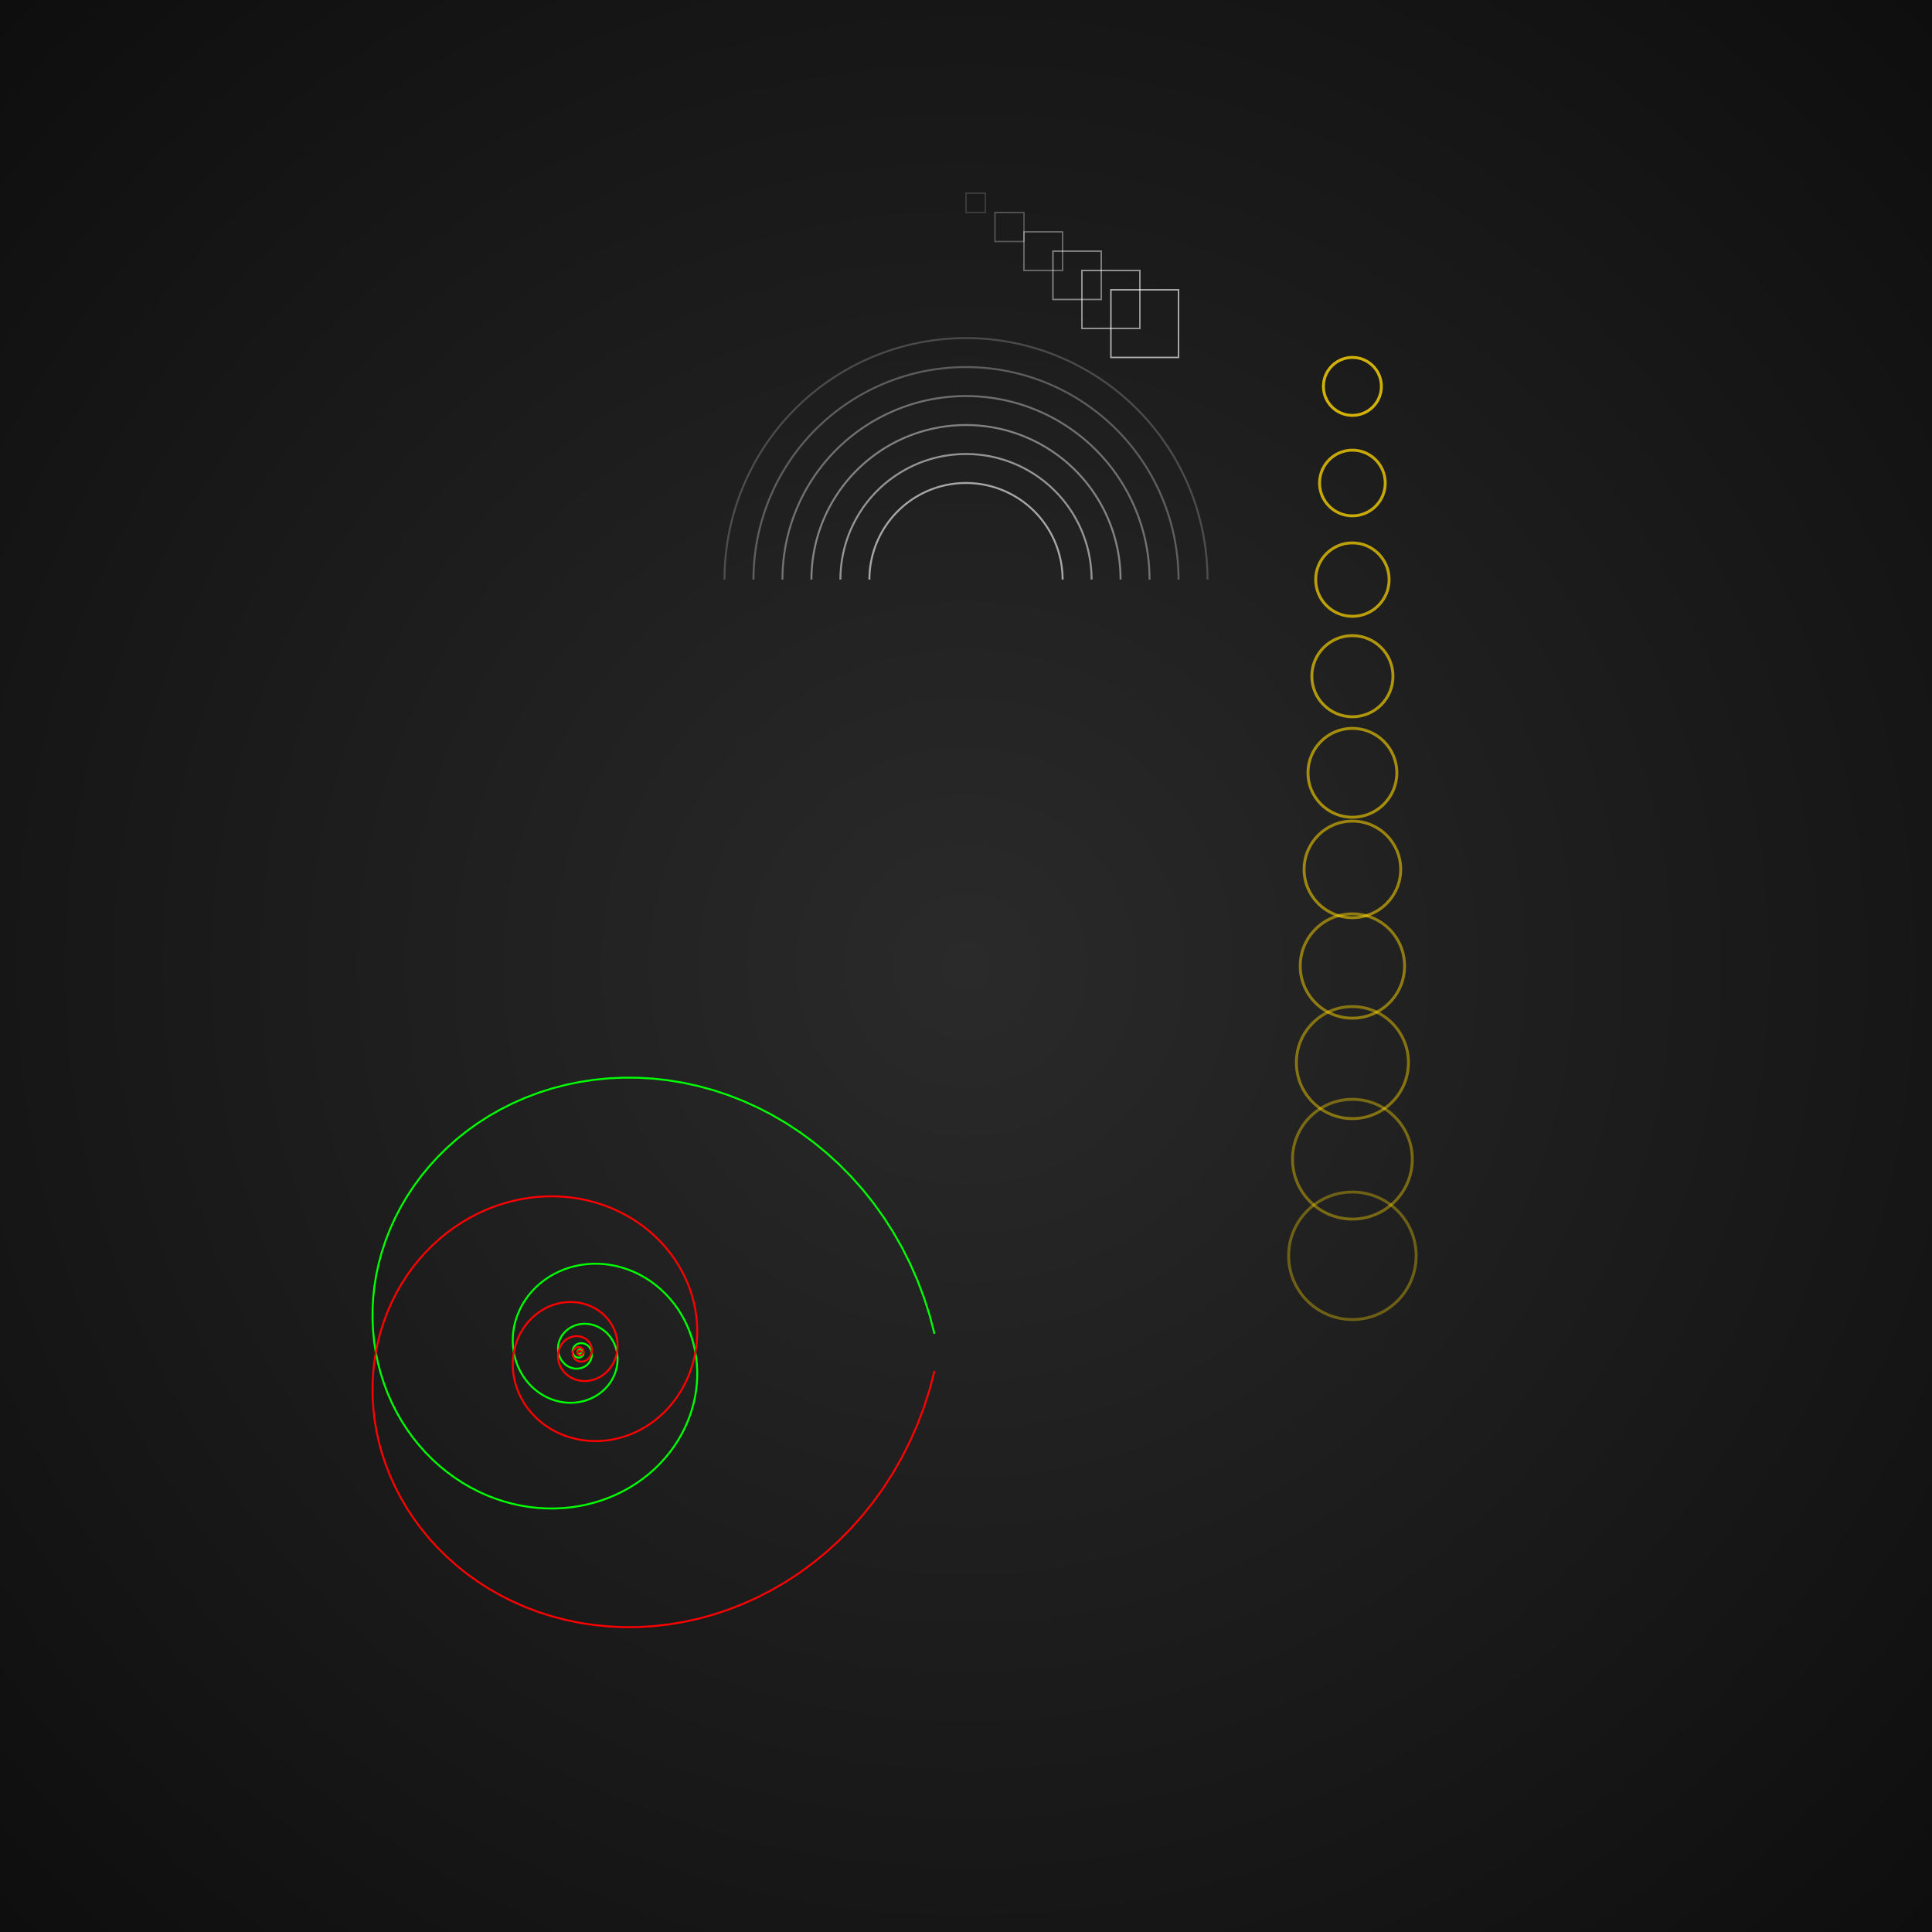 <?xml version="1.0" encoding="utf-8" ?>
<svg baseProfile="full" height="2000px" version="1.1" width="2000px" xmlns="http://www.w3.org/2000/svg" xmlns:ev="http://www.w3.org/2001/xml-events" xmlns:xlink="http://www.w3.org/1999/xlink"><rect width="100%" height="100%" fill="#333333" stroke="none"/><defs><radialGradient cx="50%" cy="50%" id="main_bg" r="70%"><stop offset="0.0" stop-color="#2a2a2a" /><stop offset="1.0" stop-color="#0e0e0e" /></radialGradient></defs><rect fill="url(#main_bg)" height="100%" width="100%" x="0" y="0" /><polyline fill="none" points="601.3,1400.0 601.311,1400.069 601.317,1400.138 601.321,1400.209 601.32,1400.281 601.316,1400.353 601.308,1400.425 601.296,1400.498 601.281,1400.57 601.261,1400.642 601.237,1400.714 601.209,1400.785 601.178,1400.856 601.142,1400.925 601.102,1400.993 601.059,1401.059 601.011,1401.123 600.96,1401.186 600.905,1401.246 600.847,1401.304 600.785,1401.359 600.719,1401.412 600.651,1401.461 600.579,1401.507 600.504,1401.55 600.426,1401.589 600.345,1401.625 600.262,1401.656 600.177,1401.683 600.089,1401.706 600.0,1401.725 599.909,1401.739 599.816,1401.748 599.722,1401.752 599.628,1401.752 599.532,1401.746 599.436,1401.736 599.34,1401.72 599.244,1401.699 599.148,1401.673 599.052,1401.641 598.958,1401.605 598.865,1401.562 598.773,1401.515 598.683,1401.463 598.595,1401.405 598.51,1401.342 598.427,1401.274 598.347,1401.201 598.27,1401.124 598.196,1401.041 598.127,1400.954 598.061,1400.863 598,1400.768 597.943,1400.668 597.891,1400.565 597.844,1400.458 597.803,1400.348 597.767,1400.235 597.736,1400.119 597.712,1400.0 597.693,1399.879 597.681,1399.756 597.675,1399.632 597.676,1399.506 597.683,1399.379 597.697,1399.252 597.718,1399.124 597.746,1398.996 597.781,1398.869 597.822,1398.743 597.871,1398.618 597.927,1398.494 597.99,1398.372 598.06,1398.253 598.136,1398.136 598.22,1398.023 598.31,1397.913 598.406,1397.806 598.509,1397.704 598.618,1397.607 598.734,1397.515 598.855,1397.428 598.981,1397.346 599.113,1397.271 599.25,1397.202 599.392,1397.14 599.538,1397.085 599.689,1397.037 599.843,1396.996 600.0,1396.964 600.16,1396.939 600.323,1396.923 600.489,1396.915 600.656,1396.916 600.824,1396.926 600.993,1396.944 601.162,1396.972 601.332,1397.009 601.5,1397.055 601.668,1397.111 601.834,1397.176 601.998,1397.25 602.16,1397.333 602.318,1397.425 602.473,1397.527 602.624,1397.638 602.77,1397.757 602.91,1397.885 603.046,1398.022 603.175,1398.167 603.297,1398.32 603.413,1398.481 603.521,1398.649 603.62,1398.824 603.712,1399.005 603.794,1399.193 603.868,1399.387 603.931,1399.587 603.985,1399.791 604.028,1400.0 604.061,1400.213 604.082,1400.429 604.093,1400.648 604.092,1400.87 604.079,1401.093 604.054,1401.317 604.017,1401.542 603.968,1401.767 603.907,1401.991 603.833,1402.213 603.747,1402.434 603.649,1402.651 603.539,1402.866 603.416,1403.076 603.281,1403.281 603.134,1403.481 602.976,1403.675 602.806,1403.861 602.624,1404.041 602.432,1404.212 602.229,1404.375 602.016,1404.528 601.793,1404.671 601.561,1404.804 601.32,1404.925 601.07,1405.034 600.813,1405.132 600.548,1405.216 600.277,1405.287 600.0,1405.345 599.718,1405.388 599.431,1405.416 599.14,1405.43 598.846,1405.429 598.55,1405.412 598.252,1405.379 597.954,1405.33 597.656,1405.265 597.359,1405.184 597.064,1405.086 596.771,1404.972 596.482,1404.842 596.198,1404.695 595.919,1404.532 595.647,1404.353 595.382,1404.158 595.125,1403.948 594.877,1403.722 594.639,1403.482 594.411,1403.227 594.196,1402.957 593.993,1402.675 593.803,1402.379 593.627,1402.071 593.466,1401.751 593.321,1401.42 593.192,1401.078 593.08,1400.727 592.985,1400.368 592.909,1400.0 592.852,1399.625 592.814,1399.245 592.795,1398.859 592.797,1398.469 592.82,1398.076 592.864,1397.681 592.929,1397.286 593.015,1396.89 593.123,1396.496 593.252,1396.104 593.403,1395.716 593.576,1395.333 593.771,1394.956 593.987,1394.586 594.225,1394.225 594.483,1393.873 594.762,1393.532 595.061,1393.203 595.381,1392.887 595.719,1392.585 596.076,1392.299 596.451,1392.029 596.844,1391.778 597.253,1391.544 597.677,1391.331 598.116,1391.138 598.569,1390.967 599.035,1390.818 599.512,1390.693 600.0,1390.592 600.497,1390.516 601.002,1390.465 601.514,1390.441 602.031,1390.444 602.552,1390.474 603.076,1390.532 603.601,1390.618 604.126,1390.732 604.649,1390.875 605.169,1391.047 605.684,1391.248 606.192,1391.477 606.692,1391.736 607.183,1392.022 607.663,1392.337 608.13,1392.68 608.582,1393.05 609.019,1393.448 609.438,1393.871 609.838,1394.32 610.217,1394.794 610.575,1395.292 610.909,1395.812 611.219,1396.355 611.502,1396.918 611.758,1397.501 611.985,1398.102 612.182,1398.72 612.348,1399.353 612.482,1400.0 612.583,1400.659 612.65,1401.33 612.682,1402.009 612.679,1402.695 612.639,1403.387 612.562,1404.082 612.448,1404.778 612.296,1405.475 612.106,1406.168 611.878,1406.858 611.612,1407.541 611.308,1408.215 610.965,1408.879 610.585,1409.53 610.167,1410.167 609.712,1410.786 609.22,1411.386 608.693,1411.965 608.132,1412.521 607.536,1413.052 606.907,1413.556 606.247,1414.031 605.556,1414.474 604.836,1414.885 604.089,1415.26 603.316,1415.6 602.518,1415.901 601.699,1416.163 600.859,1416.383 600.0,1416.561 599.125,1416.695 598.236,1416.784 597.335,1416.826 596.424,1416.822 595.507,1416.769 594.585,1416.667 593.66,1416.516 592.736,1416.314 591.816,1416.062 590.901,1415.76 589.995,1415.407 589.1,1415.002 588.219,1414.548 587.355,1414.043 586.511,1413.489 585.69,1412.885 584.893,1412.233 584.125,1411.534 583.387,1410.789 582.683,1409.998 582.014,1409.164 581.385,1408.288 580.796,1407.372 580.252,1406.417 579.753,1405.425 579.303,1404.399 578.903,1403.341 578.556,1402.254 578.263,1401.139 578.027,1400.0 577.85,1398.839 577.732,1397.66 577.676,1396.464 577.682,1395.256 577.752,1394.039 577.887,1392.815 578.088,1391.589 578.355,1390.363 578.689,1389.142 579.09,1387.928 579.559,1386.726 580.095,1385.538 580.698,1384.37 581.368,1383.224 582.104,1382.104 582.904,1381.013 583.769,1379.957 584.697,1378.937 585.686,1377.958 586.735,1377.024 587.841,1376.137 589.004,1375.302 590.22,1374.521 591.487,1373.799 592.802,1373.137 594.163,1372.54 595.567,1372.009 597.01,1371.549 598.489,1371.161 600.0,1370.847 601.54,1370.612 603.105,1370.456 604.691,1370.381 606.294,1370.389 607.909,1370.482 609.533,1370.661 611.16,1370.928 612.786,1371.282 614.407,1371.725 616.017,1372.258 617.612,1372.88 619.187,1373.591 620.738,1374.391 622.258,1375.28 623.744,1376.256 625.191,1377.318 626.593,1378.466 627.945,1379.696 629.244,1381.009 630.484,1382.4 631.66,1383.868 632.768,1385.411 633.804,1387.024 634.763,1388.705 635.641,1390.45 636.434,1392.256 637.137,1394.118 637.748,1396.032 638.263,1397.995 638.679,1400.0 638.991,1402.043 639.199,1404.12 639.298,1406.224 639.287,1408.351 639.163,1410.494 638.926,1412.648 638.572,1414.806 638.102,1416.964 637.514,1419.114 636.807,1421.251 635.982,1423.367 635.038,1425.457 633.977,1427.514 632.798,1429.531 631.503,1431.503 630.093,1433.422 628.571,1435.282 626.938,1437.077 625.197,1438.8 623.351,1440.445 621.403,1442.006 619.357,1443.476 617.216,1444.85 614.986,1446.122 612.671,1447.287 610.275,1448.339 607.804,1449.272 605.264,1450.083 602.661,1450.766 600.0,1451.317 597.289,1451.732 594.534,1452.007 591.742,1452.139 588.921,1452.124 586.077,1451.96 583.22,1451.645 580.355,1451.176 577.493,1450.552 574.64,1449.772 571.805,1448.834 568.997,1447.74 566.225,1446.488 563.496,1445.079 560.819,1443.515 558.203,1441.797 555.657,1439.927 553.189,1437.907 550.808,1435.74 548.522,1433.43 546.339,1430.981 544.269,1428.397 542.318,1425.682 540.494,1422.842 538.807,1419.883 537.261,1416.811 535.866,1413.632 534.627,1410.354 533.551,1406.984 532.645,1403.53 531.914,1400.0 531.364,1396.403 530.999,1392.748 530.824,1389.044 530.843,1385.3 531.061,1381.528 531.479,1377.736 532.101,1373.936 532.929,1370.138 533.965,1366.353 535.208,1362.592 536.661,1358.867 538.322,1355.188 540.19,1351.567 542.266,1348.016 544.545,1344.545 547.027,1341.167 549.706,1337.893 552.581,1334.733 555.646,1331.7 558.895,1328.805 562.324,1326.057 565.926,1323.469 569.694,1321.05 573.62,1318.811 577.696,1316.76 581.913,1314.909 586.263,1313.265 590.734,1311.838 595.317,1310.636 600,1309.666 604.772,1308.936 609.622,1308.451 614.537,1308.219 619.503,1308.245 624.508,1308.534 629.539,1309.089 634.581,1309.914 639.62,1311.013 644.641,1312.387 649.631,1314.037 654.574,1315.964 659.455,1318.167 664.259,1320.647 668.971,1323.4 673.576,1326.424 678.058,1329.717 682.402,1333.272 686.594,1337.086 690.618,1341.152 694.459,1345.464 698.104,1350.013 701.538,1354.792 704.748,1359.791 707.719,1365 710.439,1370.408 712.896,1376.003 715.076,1381.774 716.97,1387.706 718.565,1393.786 719.852,1400 720.821,1406.332 721.464,1412.766 721.771,1419.287 721.737,1425.876 721.354,1432.517 720.618,1439.191 719.522,1445.88 718.065,1452.566 716.242,1459.228 714.053,1465.849 711.496,1472.407 708.573,1478.883 705.283,1485.257 701.63,1491.508 697.617,1497.617 693.249,1503.564 688.532,1509.328 683.472,1514.889 678.077,1520.228 672.357,1525.325 666.32,1530.161 659.98,1534.718 653.348,1538.976 646.437,1542.918 639.262,1546.527 631.838,1549.786 624.182,1552.679 616.311,1555.191 608.244,1557.308 600,1559.015 591.599,1560.301 583.062,1561.154 574.411,1561.562 565.669,1561.516 556.858,1561.008 548.003,1560.031 539.128,1558.578 530.258,1556.644 521.418,1554.226 512.634,1551.322 503.933,1547.93 495.341,1544.05 486.885,1539.686 478.59,1534.839 470.485,1529.515 462.595,1523.72 454.948,1517.461 447.569,1510.748 440.486,1503.59 433.723,1496 427.307,1487.992 421.261,1479.58 415.612,1470.78 410.382,1461.611 405.593,1452.091 401.269,1442.242 397.431,1432.084 394.098,1421.641 391.289,1410.938 389.024,1400 387.318,1388.854 386.187,1377.527 385.646,1366.05 385.706,1354.45 386.38,1342.761 387.676,1331.012 389.604,1319.237 392.17,1307.468 395.378,1295.74 399.232,1284.086 403.732,1272.542 408.879,1261.143 414.67,1249.923 421.1,1238.918 428.164,1228.164 435.853,1217.696 444.157,1207.55 453.064,1197.76 462.561,1188.362 472.63,1179.389 483.256,1170.876 494.417,1162.856 506.092,1155.36 518.257,1148.421 530.887,1142.068 543.955,1136.331 557.432,1131.238 571.287,1126.816 585.488,1123.09 600,1120.085 614.788,1117.821 629.816,1116.321 645.044,1115.602 660.434,1115.682 675.943,1116.576 691.531,1118.297 707.154,1120.855 722.768,1124.259 738.329,1128.515 753.79,1133.628 769.106,1139.599 784.231,1146.428 799.117,1154.11 813.718,1162.642 827.986,1172.014 841.875,1182.215 855.336,1193.233 868.325,1205.051 880.794,1217.65 892.698,1231.011 903.993,1245.108 914.634,1259.916 924.579,1275.406 933.786,1291.546 942.215,1308.304 949.826,1325.642 956.584,1343.523 962.451,1361.905 967.394,1380.746" stroke="lime" stroke-width="2" /><polyline fill="none" points="601.3,1400.0 601.311,1399.931 601.317,1399.862 601.321,1399.791 601.32,1399.719 601.316,1399.647 601.308,1399.575 601.296,1399.502 601.281,1399.43 601.261,1399.358 601.237,1399.286 601.209,1399.215 601.178,1399.144 601.142,1399.075 601.102,1399.007 601.059,1398.941 601.011,1398.877 600.96,1398.814 600.905,1398.754 600.847,1398.696 600.785,1398.641 600.719,1398.588 600.651,1398.539 600.579,1398.493 600.504,1398.45 600.426,1398.411 600.345,1398.375 600.262,1398.344 600.177,1398.317 600.089,1398.294 600.0,1398.275 599.909,1398.261 599.816,1398.252 599.722,1398.248 599.628,1398.248 599.532,1398.254 599.436,1398.264 599.34,1398.28 599.244,1398.301 599.148,1398.327 599.052,1398.359 598.958,1398.395 598.865,1398.438 598.773,1398.485 598.683,1398.537 598.595,1398.595 598.51,1398.658 598.427,1398.726 598.347,1398.799 598.27,1398.876 598.196,1398.959 598.127,1399.046 598.061,1399.137 598,1399.232 597.943,1399.332 597.891,1399.435 597.844,1399.542 597.803,1399.652 597.767,1399.765 597.736,1399.881 597.712,1400.0 597.693,1400.121 597.681,1400.244 597.675,1400.368 597.676,1400.494 597.683,1400.621 597.697,1400.748 597.718,1400.876 597.746,1401.004 597.781,1401.131 597.822,1401.257 597.871,1401.382 597.927,1401.506 597.99,1401.628 598.06,1401.747 598.136,1401.864 598.22,1401.977 598.31,1402.087 598.406,1402.194 598.509,1402.296 598.618,1402.393 598.734,1402.485 598.855,1402.572 598.981,1402.654 599.113,1402.729 599.25,1402.798 599.392,1402.86 599.538,1402.915 599.689,1402.963 599.843,1403.004 600.0,1403.036 600.16,1403.061 600.323,1403.077 600.489,1403.085 600.656,1403.084 600.824,1403.074 600.993,1403.056 601.162,1403.028 601.332,1402.991 601.5,1402.945 601.668,1402.889 601.834,1402.824 601.998,1402.75 602.16,1402.667 602.318,1402.575 602.473,1402.473 602.624,1402.362 602.77,1402.243 602.91,1402.115 603.046,1401.978 603.175,1401.833 603.297,1401.68 603.413,1401.519 603.521,1401.351 603.62,1401.176 603.712,1400.995 603.794,1400.807 603.868,1400.613 603.931,1400.413 603.985,1400.209 604.028,1400.0 604.061,1399.787 604.082,1399.571 604.093,1399.352 604.092,1399.13 604.079,1398.907 604.054,1398.683 604.017,1398.458 603.968,1398.233 603.907,1398.009 603.833,1397.787 603.747,1397.566 603.649,1397.349 603.539,1397.134 603.416,1396.924 603.281,1396.719 603.134,1396.519 602.976,1396.325 602.806,1396.139 602.624,1395.959 602.432,1395.788 602.229,1395.625 602.016,1395.472 601.793,1395.329 601.561,1395.196 601.32,1395.075 601.07,1394.966 600.813,1394.868 600.548,1394.784 600.277,1394.713 600.0,1394.655 599.718,1394.612 599.431,1394.584 599.14,1394.57 598.846,1394.571 598.55,1394.588 598.252,1394.621 597.954,1394.67 597.656,1394.735 597.359,1394.816 597.064,1394.914 596.771,1395.028 596.482,1395.158 596.198,1395.305 595.919,1395.468 595.647,1395.647 595.382,1395.842 595.125,1396.052 594.877,1396.278 594.639,1396.518 594.411,1396.773 594.196,1397.043 593.993,1397.325 593.803,1397.621 593.627,1397.929 593.466,1398.249 593.321,1398.58 593.192,1398.922 593.08,1399.273 592.985,1399.632 592.909,1400.0 592.852,1400.375 592.814,1400.755 592.795,1401.141 592.797,1401.531 592.82,1401.924 592.864,1402.319 592.929,1402.714 593.015,1403.11 593.123,1403.504 593.252,1403.896 593.403,1404.284 593.576,1404.667 593.771,1405.044 593.987,1405.414 594.225,1405.775 594.483,1406.127 594.762,1406.468 595.061,1406.797 595.381,1407.113 595.719,1407.415 596.076,1407.701 596.451,1407.971 596.844,1408.222 597.253,1408.456 597.677,1408.669 598.116,1408.862 598.569,1409.033 599.035,1409.182 599.512,1409.307 600.0,1409.408 600.497,1409.484 601.002,1409.535 601.514,1409.559 602.031,1409.556 602.552,1409.526 603.076,1409.468 603.601,1409.382 604.126,1409.268 604.649,1409.125 605.169,1408.953 605.684,1408.752 606.192,1408.523 606.692,1408.264 607.183,1407.978 607.663,1407.663 608.13,1407.32 608.582,1406.95 609.019,1406.552 609.438,1406.129 609.838,1405.68 610.217,1405.206 610.575,1404.708 610.909,1404.188 611.219,1403.645 611.502,1403.082 611.758,1402.499 611.985,1401.898 612.182,1401.28 612.348,1400.647 612.482,1400.0 612.583,1399.341 612.65,1398.67 612.682,1397.991 612.679,1397.305 612.639,1396.613 612.562,1395.918 612.448,1395.222 612.296,1394.525 612.106,1393.832 611.878,1393.142 611.612,1392.459 611.308,1391.785 610.965,1391.121 610.585,1390.47 610.167,1389.833 609.712,1389.214 609.22,1388.614 608.693,1388.035 608.132,1387.479 607.536,1386.948 606.907,1386.444 606.247,1385.969 605.556,1385.526 604.836,1385.115 604.089,1384.74 603.316,1384.4 602.518,1384.099 601.699,1383.837 600.859,1383.617 600.0,1383.439 599.125,1383.305 598.236,1383.216 597.335,1383.174 596.424,1383.178 595.507,1383.231 594.585,1383.333 593.66,1383.484 592.736,1383.686 591.816,1383.938 590.901,1384.24 589.995,1384.593 589.1,1384.998 588.219,1385.452 587.355,1385.957 586.511,1386.511 585.69,1387.115 584.893,1387.767 584.125,1388.466 583.387,1389.211 582.683,1390.002 582.014,1390.836 581.385,1391.712 580.796,1392.628 580.252,1393.583 579.753,1394.575 579.303,1395.601 578.903,1396.659 578.556,1397.746 578.263,1398.861 578.027,1400.0 577.85,1401.161 577.732,1402.34 577.676,1403.536 577.682,1404.744 577.752,1405.961 577.887,1407.185 578.088,1408.411 578.355,1409.637 578.689,1410.858 579.09,1412.072 579.559,1413.274 580.095,1414.462 580.698,1415.63 581.368,1416.776 582.104,1417.896 582.904,1418.987 583.769,1420.043 584.697,1421.063 585.686,1422.042 586.735,1422.976 587.841,1423.863 589.004,1424.698 590.22,1425.479 591.487,1426.201 592.802,1426.863 594.163,1427.46 595.567,1427.991 597.01,1428.451 598.489,1428.839 600.0,1429.153 601.54,1429.388 603.105,1429.544 604.691,1429.619 606.294,1429.611 607.909,1429.518 609.533,1429.339 611.16,1429.072 612.786,1428.718 614.407,1428.275 616.017,1427.742 617.612,1427.12 619.187,1426.409 620.738,1425.609 622.258,1424.72 623.744,1423.744 625.191,1422.682 626.593,1421.534 627.945,1420.304 629.244,1418.991 630.484,1417.6 631.66,1416.132 632.768,1414.589 633.804,1412.976 634.763,1411.295 635.641,1409.55 636.434,1407.744 637.137,1405.882 637.748,1403.968 638.263,1402.005 638.679,1400.0 638.991,1397.957 639.199,1395.88 639.298,1393.776 639.287,1391.649 639.163,1389.506 638.926,1387.352 638.572,1385.194 638.102,1383.036 637.514,1380.886 636.807,1378.749 635.982,1376.633 635.038,1374.543 633.977,1372.486 632.798,1370.469 631.503,1368.497 630.093,1366.578 628.571,1364.718 626.938,1362.923 625.197,1361.2 623.351,1359.555 621.403,1357.994 619.357,1356.524 617.216,1355.15 614.986,1353.878 612.671,1352.713 610.275,1351.661 607.804,1350.728 605.264,1349.917 602.661,1349.234 600.0,1348.683 597.289,1348.268 594.534,1347.993 591.742,1347.861 588.921,1347.876 586.077,1348.04 583.22,1348.355 580.355,1348.824 577.493,1349.448 574.64,1350.228 571.805,1351.166 568.997,1352.26 566.225,1353.512 563.496,1354.921 560.819,1356.485 558.203,1358.203 555.657,1360.073 553.189,1362.093 550.808,1364.26 548.522,1366.57 546.339,1369.019 544.269,1371.603 542.318,1374.318 540.494,1377.158 538.807,1380.117 537.261,1383.189 535.866,1386.368 534.627,1389.646 533.551,1393.016 532.645,1396.47 531.914,1400.0 531.364,1403.597 530.999,1407.252 530.824,1410.956 530.843,1414.7 531.061,1418.472 531.479,1422.264 532.101,1426.064 532.929,1429.862 533.965,1433.647 535.208,1437.408 536.661,1441.133 538.322,1444.812 540.19,1448.433 542.266,1451.984 544.545,1455.455 547.027,1458.833 549.706,1462.107 552.581,1465.267 555.646,1468.3 558.895,1471.195 562.324,1473.943 565.926,1476.531 569.694,1478.95 573.62,1481.189 577.696,1483.24 581.913,1485.091 586.263,1486.735 590.734,1488.162 595.317,1489.364 600,1490.334 604.772,1491.064 609.622,1491.549 614.537,1491.781 619.503,1491.755 624.508,1491.466 629.539,1490.911 634.581,1490.086 639.62,1488.987 644.641,1487.613 649.631,1485.963 654.574,1484.036 659.455,1481.833 664.259,1479.353 668.971,1476.6 673.576,1473.576 678.058,1470.283 682.402,1466.728 686.594,1462.914 690.618,1458.848 694.459,1454.536 698.104,1449.987 701.538,1445.208 704.748,1440.209 707.719,1435 710.439,1429.592 712.896,1423.997 715.076,1418.226 716.97,1412.294 718.565,1406.214 719.852,1400 720.821,1393.668 721.464,1387.234 721.771,1380.713 721.737,1374.124 721.354,1367.483 720.618,1360.809 719.522,1354.12 718.065,1347.434 716.242,1340.772 714.053,1334.151 711.496,1327.593 708.573,1321.117 705.283,1314.743 701.63,1308.492 697.617,1302.383 693.249,1296.436 688.532,1290.672 683.472,1285.111 678.077,1279.772 672.357,1274.675 666.32,1269.839 659.98,1265.282 653.348,1261.024 646.437,1257.082 639.262,1253.473 631.838,1250.214 624.182,1247.321 616.311,1244.809 608.244,1242.692 600,1240.985 591.599,1239.699 583.062,1238.846 574.411,1238.438 565.669,1238.484 556.858,1238.992 548.003,1239.969 539.128,1241.422 530.258,1243.356 521.418,1245.774 512.634,1248.678 503.933,1252.07 495.341,1255.95 486.885,1260.314 478.59,1265.161 470.485,1270.485 462.595,1276.28 454.948,1282.539 447.569,1289.252 440.486,1296.41 433.723,1304 427.307,1312.008 421.261,1320.42 415.612,1329.22 410.382,1338.389 405.593,1347.909 401.269,1357.758 397.431,1367.916 394.098,1378.359 391.289,1389.062 389.024,1400 387.318,1411.146 386.187,1422.473 385.646,1433.95 385.706,1445.55 386.38,1457.239 387.676,1468.988 389.604,1480.763 392.17,1492.532 395.378,1504.26 399.232,1515.914 403.732,1527.458 408.879,1538.857 414.67,1550.077 421.1,1561.082 428.164,1571.836 435.853,1582.304 444.157,1592.45 453.064,1602.24 462.561,1611.638 472.63,1620.611 483.256,1629.124 494.417,1637.144 506.092,1644.64 518.257,1651.579 530.887,1657.932 543.955,1663.669 557.432,1668.762 571.287,1673.184 585.488,1676.91 600,1679.915 614.788,1682.179 629.816,1683.679 645.044,1684.398 660.434,1684.318 675.943,1683.424 691.531,1681.703 707.154,1679.145 722.768,1675.741 738.329,1671.485 753.79,1666.372 769.106,1660.401 784.231,1653.572 799.117,1645.89 813.718,1637.358 827.986,1627.986 841.875,1617.785 855.336,1606.767 868.325,1594.949 880.794,1582.35 892.698,1568.989 903.993,1554.892 914.634,1540.084 924.579,1524.594 933.786,1508.454 942.215,1491.696 949.826,1474.358 956.584,1456.477 962.451,1438.095 967.394,1419.254" stroke="red" stroke-width="2" /><circle cx="1400" cy="400" fill="none" opacity="0.8" r="30" stroke="gold" stroke-width="3" /><circle cx="1400" cy="500" fill="none" opacity="0.75" r="34" stroke="gold" stroke-width="3" /><circle cx="1400" cy="600" fill="none" opacity="0.7" r="38" stroke="gold" stroke-width="3" /><circle cx="1400" cy="700" fill="none" opacity="0.65" r="42" stroke="gold" stroke-width="3" /><circle cx="1400" cy="800" fill="none" opacity="0.6" r="46" stroke="gold" stroke-width="3" /><circle cx="1400" cy="900" fill="none" opacity="0.55" r="50" stroke="gold" stroke-width="3" /><circle cx="1400" cy="1000" fill="none" opacity="0.5" r="54" stroke="gold" stroke-width="3" /><circle cx="1400" cy="1100" fill="none" opacity="0.45" r="58" stroke="gold" stroke-width="3" /><circle cx="1400" cy="1200" fill="none" opacity="0.4" r="62" stroke="gold" stroke-width="3" /><circle cx="1400" cy="1300" fill="none" opacity="0.35" r="66" stroke="gold" stroke-width="3" /><path d="M 900,600 A 100,100 0 0,1 1100,600" fill="none" opacity="0.6" stroke="white" stroke-width="2" /><path d="M 870,600 A 130,130 0 0,1 1130,600" fill="none" opacity="0.52" stroke="white" stroke-width="2" /><path d="M 840,600 A 160,160 0 0,1 1160,600" fill="none" opacity="0.44" stroke="white" stroke-width="2" /><path d="M 810,600 A 190,190 0 0,1 1190,600" fill="none" opacity="0.36" stroke="white" stroke-width="2" /><path d="M 780,600 A 220,220 0 0,1 1220,600" fill="none" opacity="0.28" stroke="white" stroke-width="2" /><path d="M 750,600 A 250,250 0 0,1 1250,600" fill="none" opacity="0.2" stroke="white" stroke-width="2" /><rect fill="none" height="20" opacity="0.15" stroke="white" stroke-width="1.5" width="20" x="1000" y="200" /><rect fill="none" height="30" opacity="0.25" stroke="white" stroke-width="1.5" width="30" x="1030" y="220" /><rect fill="none" height="40" opacity="0.35" stroke="white" stroke-width="1.5" width="40" x="1060" y="240" /><rect fill="none" height="50" opacity="0.45" stroke="white" stroke-width="1.5" width="50" x="1090" y="260" /><rect fill="none" height="60" opacity="0.55" stroke="white" stroke-width="1.5" width="60" x="1120" y="280" /><rect fill="none" height="70" opacity="0.65" stroke="white" stroke-width="1.5" width="70" x="1150" y="300" /></svg>